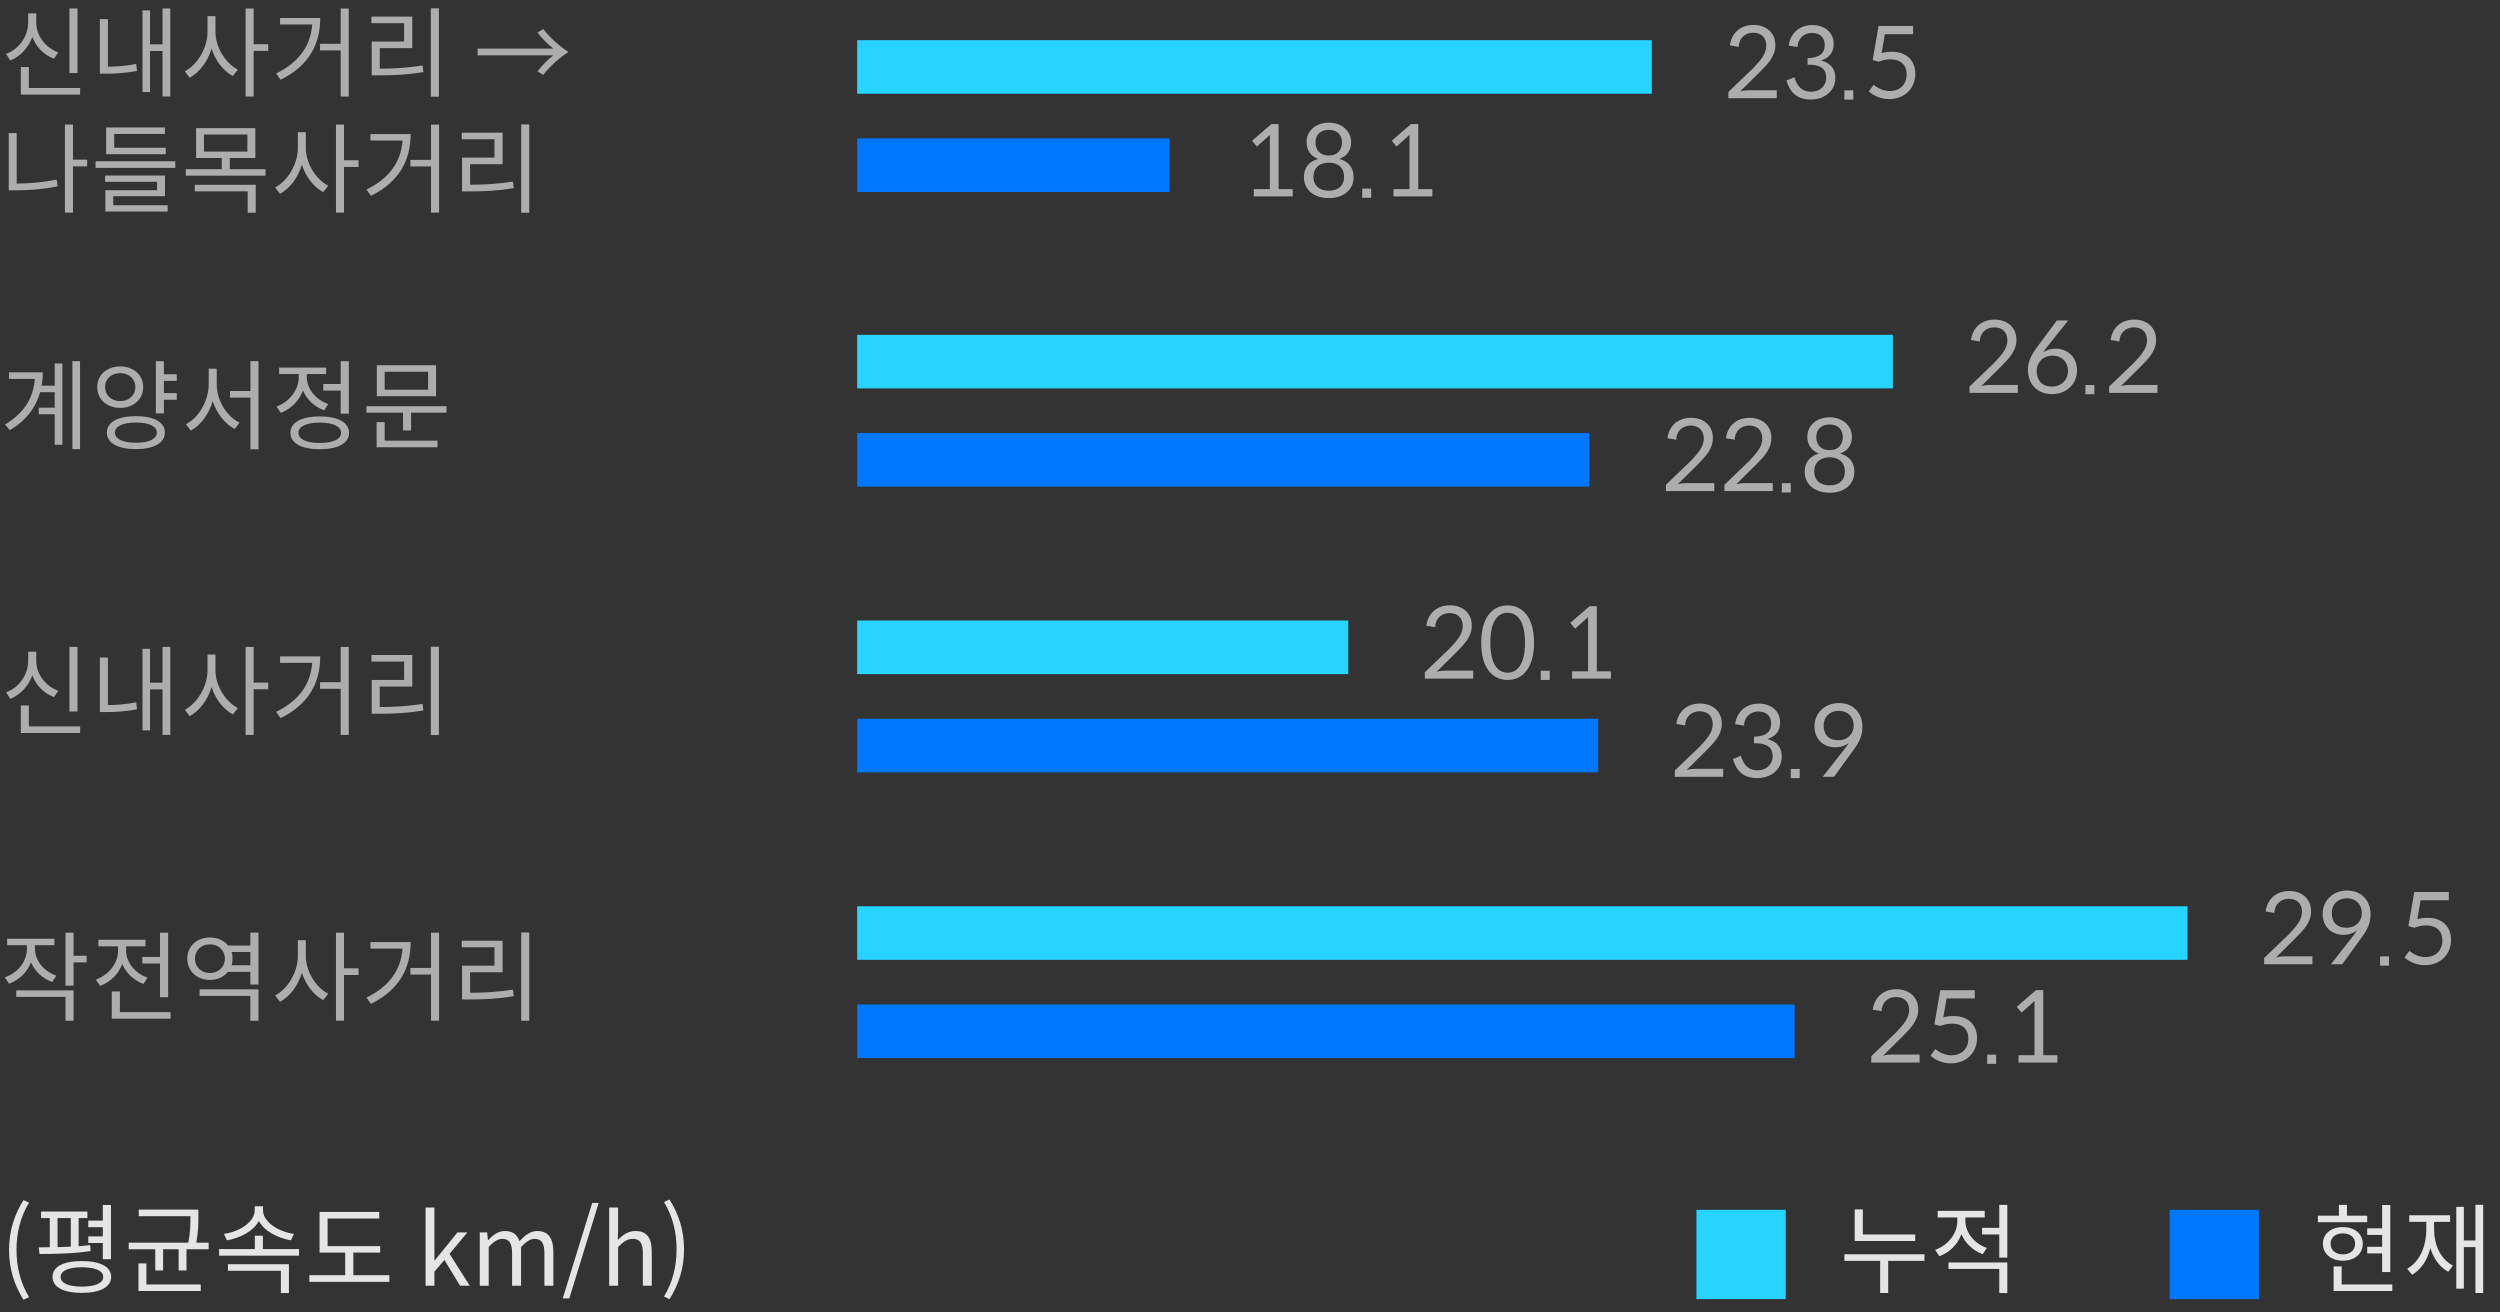 <svg width="280" height="147" viewBox="0 0 280 147" fill="none" xmlns="http://www.w3.org/2000/svg">
<rect x="0" y="0" width="280" height="147" fill="#333333" stroke="none"/>
<path d="M7.777 8.185H8.679V0.947H7.777V8.185ZM6.05 6.579L6.523 5.864C5.071 5.336 4.059 3.983 4.059 2.498V1.497H3.157V2.498C3.157 4.038 2.178 5.479 0.682 6.04L1.155 6.777C2.31 6.293 3.19 5.336 3.619 4.137C4.059 5.281 4.906 6.15 6.05 6.579ZM8.976 10.594V9.857H3.234V7.514H2.332V10.594H8.976ZM19.073 10.803V0.947H18.204V4.962H16.807V1.167H15.96V10.308H16.807V5.71H18.204V10.803H19.073ZM12.088 7.47V2.146H11.186V8.251H11.813C12.88 8.251 14.013 8.196 15.344 7.943L15.256 7.162C14.068 7.393 13.056 7.459 12.088 7.47ZM28.411 5.699H30.039V4.951H28.411V0.958H27.509V10.814H28.411V5.699ZM24.132 3.576V1.805H23.241V3.576C23.241 5.369 22.119 7.25 20.7 7.987L21.239 8.713C22.35 8.097 23.263 6.909 23.692 5.446C24.132 6.81 25.023 7.954 26.079 8.515L26.64 7.8C25.265 7.096 24.132 5.303 24.132 3.576ZM39.058 10.814V0.958H38.156V4.907H35.846V5.644H38.156V10.814H39.058ZM35.868 2.014H31.369V2.74H34.966C34.79 5.05 33.58 6.931 30.929 8.229L31.424 8.933C34.713 7.316 35.868 4.819 35.868 2.014ZM49.156 10.825V0.936H48.254V10.825H49.156ZM42.534 7.69V5.391H46.175V1.86H41.599V2.597H45.262V4.654H41.632V8.438H42.446C44.151 8.438 45.625 8.372 47.418 8.075L47.33 7.338C45.614 7.602 44.151 7.69 42.534 7.69ZM61.977 5.446H53.496V6.194H61.977C61.416 6.634 60.701 7.316 60.195 7.998L60.855 8.383C61.581 7.426 62.692 6.436 63.671 5.82C62.692 5.204 61.581 4.214 60.855 3.257L60.195 3.642C60.701 4.324 61.416 5.006 61.977 5.446ZM8.173 18.633H9.757V17.885H8.173V13.947H7.271V23.814H8.173V18.633ZM1.87 20.558V14.904H0.979V21.317H1.76C3.267 21.317 4.774 21.207 6.457 20.866L6.347 20.118C4.752 20.437 3.289 20.558 1.87 20.558ZM11.89 17.269H18.567V16.543H12.792V15.003H18.468V14.277H11.89V17.269ZM19.634 18.798V18.061H10.702V18.798H19.634ZM18.776 22.989H12.682V21.977H18.479V19.656H11.769V20.36H17.588V21.306H11.802V23.693H18.776V22.989ZM29.742 19.678V18.952H25.738V17.698H28.598V14.354H21.965V17.698H24.836V18.952H20.81V19.678H29.742ZM27.707 16.983H22.845V15.069H27.707V16.983ZM28.642 20.701H21.811V21.427H27.74V23.825H28.642V20.701ZM38.53 18.699H40.158V17.951H38.53V13.958H37.628V23.814H38.53V18.699ZM34.251 16.576V14.805H33.36V16.576C33.36 18.369 32.238 20.25 30.819 20.987L31.358 21.713C32.469 21.097 33.382 19.909 33.811 18.446C34.251 19.81 35.142 20.954 36.198 21.515L36.759 20.8C35.384 20.096 34.251 18.303 34.251 16.576ZM49.178 23.814V13.958H48.276V17.907H45.966V18.644H48.276V23.814H49.178ZM45.988 15.014H41.489V15.74H45.086C44.91 18.05 43.7 19.931 41.049 21.229L41.544 21.933C44.833 20.316 45.988 17.819 45.988 15.014ZM59.275 23.825V13.936H58.373V23.825H59.275ZM52.653 20.69V18.391H56.294V14.86H51.718V15.597H55.381V17.654H51.751V21.438H52.565C54.27 21.438 55.744 21.372 57.537 21.075L57.449 20.338C55.733 20.602 54.27 20.69 52.653 20.69Z" fill="white" fill-opacity="0.6"/>
<rect x="96" y="4.5" width="89" height="6" fill="#27D4FF"/>
<path d="M198.995 11V10.109H195.816C195.541 10.109 195.211 10.153 194.903 10.241L197.158 8.008C198.071 7.095 198.841 6.259 198.841 5.06C198.841 3.63 197.774 2.794 196.399 2.794C195.024 2.794 193.957 3.597 193.748 5.082L194.738 5.247C194.738 4.323 195.42 3.663 196.344 3.663C197.18 3.663 197.796 4.114 197.829 5.082C197.829 6.028 197.213 6.721 196.366 7.623L193.583 10.296V11H198.995ZM200.334 5.104L201.335 5.269C201.335 4.367 202.006 3.685 202.93 3.685C203.777 3.685 204.371 4.136 204.371 5.06C204.371 5.896 203.865 6.479 202.446 6.512V7.238C204.173 7.238 204.536 7.876 204.536 8.745C204.536 9.46 203.975 10.274 202.82 10.274C201.984 10.274 201.489 9.845 201.148 9.141C201.06 8.932 201.005 8.767 200.983 8.646L200.081 9.02C200.466 10.208 201.093 11.143 202.831 11.143C204.338 11.143 205.559 10.197 205.559 8.723C205.559 7.711 205.009 7.04 203.953 6.776C204.833 6.479 205.372 5.951 205.372 4.895C205.372 3.663 204.382 2.805 202.985 2.805C201.61 2.805 200.543 3.641 200.334 5.104ZM207.568 10.12H206.567V11.154H207.568V10.12ZM210.742 5.94L211.105 3.828H214.262V2.904H210.401L209.741 6.721L210.39 6.908C210.863 6.743 211.281 6.644 211.71 6.644C212.865 6.644 213.547 7.26 213.547 8.316C213.547 9.504 212.744 10.197 211.633 10.197C210.973 10.197 210.335 9.9 209.851 9.493L209.312 10.23C209.807 10.703 210.621 11.099 211.589 11.099C213.228 11.099 214.515 9.977 214.515 8.261C214.515 6.853 213.602 5.797 211.897 5.797C211.501 5.797 211.116 5.841 210.742 5.94Z" fill="white" fill-opacity="0.6"/>
<rect x="96" y="15.5" width="35" height="6" fill="#0077FF"/>
<path d="M144.786 22V21.186H143.202V13.893H142.399L140.232 15.763L140.771 16.412L142.234 15.103C142.223 15.18 142.223 15.279 142.223 15.378V21.186H140.43V22H144.786ZM150.008 17.798C150.888 17.479 151.328 16.841 151.328 15.906C151.328 14.718 150.305 13.739 148.831 13.739C147.302 13.739 146.334 14.718 146.334 15.906C146.334 16.83 146.796 17.479 147.632 17.798C146.62 18.073 146.037 18.777 146.037 19.833C146.037 21.274 147.181 22.187 148.831 22.187C150.459 22.187 151.603 21.274 151.603 19.833C151.603 18.777 151.031 18.073 150.008 17.798ZM148.831 14.542C149.821 14.542 150.305 15.169 150.305 15.939C150.305 16.676 149.92 17.413 148.831 17.413C147.72 17.413 147.335 16.676 147.335 15.939C147.335 15.169 147.819 14.542 148.831 14.542ZM148.831 21.362C147.731 21.362 147.104 20.746 147.104 19.822C147.104 18.689 147.907 18.216 148.831 18.216C149.744 18.216 150.536 18.689 150.536 19.822C150.536 20.746 149.931 21.362 148.831 21.362ZM153.568 21.12H152.567V22.154H153.568V21.12ZM160.427 22V21.186H158.843V13.893H158.04L155.873 15.763L156.412 16.412L157.875 15.103C157.864 15.18 157.864 15.279 157.864 15.378V21.186H156.071V22H160.427Z" fill="white" fill-opacity="0.6"/>
<path d="M8.965 50.303V40.447H8.107V50.303H8.965ZM6.985 40.711H6.127V43.197H4.664C4.752 42.702 4.796 42.196 4.796 41.701H1.012V42.438H3.905C3.74 44.539 2.728 46.255 0.572 47.542L1.1 48.18C2.981 47.069 4.026 45.595 4.499 43.923H6.127V45.661H4.345V46.398H6.127V49.808H6.985V40.711ZM18.358 44.022V42.658H19.799V41.921H18.358V40.458H17.456V46.299H18.358V44.77H19.799V44.022H18.358ZM16.037 43.351C16.037 41.987 14.948 41.041 13.463 41.041C11.967 41.041 10.889 41.987 10.889 43.351C10.889 44.726 11.967 45.683 13.463 45.683C14.948 45.683 16.037 44.726 16.037 43.351ZM11.769 43.351C11.769 42.427 12.473 41.789 13.463 41.789C14.442 41.789 15.157 42.427 15.157 43.351C15.157 44.275 14.442 44.924 13.463 44.924C12.473 44.924 11.769 44.275 11.769 43.351ZM15.223 46.607C13.221 46.607 11.967 47.267 11.967 48.455C11.967 49.621 13.221 50.303 15.223 50.303C17.214 50.303 18.468 49.621 18.468 48.455C18.468 47.267 17.214 46.607 15.223 46.607ZM15.223 49.588C13.76 49.588 12.869 49.159 12.869 48.455C12.869 47.74 13.76 47.322 15.223 47.322C16.686 47.322 17.566 47.74 17.566 48.455C17.566 49.159 16.686 49.588 15.223 49.588ZM28.95 50.325V40.447H28.048V43.791H25.76V44.528H28.048V50.325H28.95ZM24.275 43.065V41.294H23.373V43.065C23.373 44.88 22.251 46.805 20.821 47.509L21.371 48.224C22.482 47.641 23.384 46.387 23.824 44.924C24.275 46.299 25.199 47.487 26.299 48.048L26.827 47.333C25.397 46.662 24.275 44.847 24.275 43.065ZM38.156 40.458V43.01H36.209V43.747H38.156V46.332H39.069V40.458H38.156ZM36.308 45.958L36.759 45.254C35.329 44.759 34.361 43.505 34.361 42.24V41.899H36.528V41.173H31.259V41.899H33.459V42.24C33.459 43.648 32.436 45.001 30.973 45.529L31.446 46.244C32.601 45.804 33.503 44.88 33.932 43.736C34.361 44.748 35.208 45.562 36.308 45.958ZM35.813 46.64C33.789 46.64 32.524 47.3 32.524 48.477C32.524 49.654 33.789 50.314 35.813 50.314C37.837 50.314 39.091 49.654 39.091 48.477C39.091 47.3 37.837 46.64 35.813 46.64ZM35.813 49.61C34.306 49.61 33.426 49.192 33.426 48.477C33.426 47.762 34.306 47.333 35.813 47.333C37.32 47.333 38.2 47.762 38.2 48.477C38.2 49.192 37.32 49.61 35.813 49.61ZM42.204 44.374H48.837V40.909H42.204V44.374ZM43.084 41.635H47.946V43.648H43.084V41.635ZM50.003 46.222V45.496H41.038V46.222H45.141V48.213H46.043V46.222H50.003ZM49.002 49.357H43.084V47.278H42.182V50.094H49.002V49.357Z" fill="white" fill-opacity="0.6"/>
<rect x="96" y="37.5" width="116" height="6" fill="#27D4FF"/>
<path d="M225.995 44V43.109H222.816C222.541 43.109 222.211 43.153 221.903 43.241L224.158 41.008C225.071 40.095 225.841 39.259 225.841 38.06C225.841 36.63 224.774 35.794 223.399 35.794C222.024 35.794 220.957 36.597 220.748 38.082L221.738 38.247C221.738 37.323 222.42 36.663 223.344 36.663C224.18 36.663 224.796 37.114 224.829 38.082C224.829 39.028 224.213 39.721 223.366 40.623L220.583 43.296V44H225.995ZM229.204 38.94L231.635 35.893H230.37L228.126 38.918C227.422 39.842 227.125 40.656 227.125 41.371C227.125 43.043 228.192 44.143 229.831 44.143C231.481 44.143 232.625 42.977 232.625 41.481C232.625 39.93 231.525 39.05 230.205 39.05C229.666 39.05 229.215 39.204 228.819 39.468C228.896 39.38 229.017 39.204 229.204 38.94ZM229.809 43.296C228.709 43.296 228.104 42.592 228.104 41.536C228.104 40.623 228.797 39.831 229.875 39.831C230.876 39.831 231.613 40.491 231.613 41.558C231.613 42.559 230.876 43.296 229.809 43.296ZM234.568 43.12H233.567V44.154H234.568V43.12ZM241.636 44V43.109H238.457C238.182 43.109 237.852 43.153 237.544 43.241L239.799 41.008C240.712 40.095 241.482 39.259 241.482 38.06C241.482 36.63 240.415 35.794 239.04 35.794C237.665 35.794 236.598 36.597 236.389 38.082L237.379 38.247C237.379 37.323 238.061 36.663 238.985 36.663C239.821 36.663 240.437 37.114 240.47 38.082C240.47 39.028 239.854 39.721 239.007 40.623L236.224 43.296V44H241.636Z" fill="white" fill-opacity="0.6"/>
<rect x="96" y="48.5" width="82" height="6" fill="#0077FF"/>
<path d="M191.995 55V54.109H188.816C188.541 54.109 188.211 54.153 187.903 54.241L190.158 52.008C191.071 51.095 191.841 50.259 191.841 49.06C191.841 47.63 190.774 46.794 189.399 46.794C188.024 46.794 186.957 47.597 186.748 49.082L187.738 49.247C187.738 48.323 188.42 47.663 189.344 47.663C190.18 47.663 190.796 48.114 190.829 49.082C190.829 50.028 190.213 50.721 189.366 51.623L186.583 54.296V55H191.995ZM198.548 55V54.109H195.369C195.094 54.109 194.764 54.153 194.456 54.241L196.711 52.008C197.624 51.095 198.394 50.259 198.394 49.06C198.394 47.63 197.327 46.794 195.952 46.794C194.577 46.794 193.51 47.597 193.301 49.082L194.291 49.247C194.291 48.323 194.973 47.663 195.897 47.663C196.733 47.663 197.349 48.114 197.382 49.082C197.382 50.028 196.766 50.721 195.919 51.623L193.136 54.296V55H198.548ZM200.568 54.12H199.567V55.154H200.568V54.12ZM206.096 50.798C206.976 50.479 207.416 49.841 207.416 48.906C207.416 47.718 206.393 46.739 204.919 46.739C203.39 46.739 202.422 47.718 202.422 48.906C202.422 49.83 202.884 50.479 203.72 50.798C202.708 51.073 202.125 51.777 202.125 52.833C202.125 54.274 203.269 55.187 204.919 55.187C206.547 55.187 207.691 54.274 207.691 52.833C207.691 51.777 207.119 51.073 206.096 50.798ZM204.919 47.542C205.909 47.542 206.393 48.169 206.393 48.939C206.393 49.676 206.008 50.413 204.919 50.413C203.808 50.413 203.423 49.676 203.423 48.939C203.423 48.169 203.907 47.542 204.919 47.542ZM204.919 54.362C203.819 54.362 203.192 53.746 203.192 52.822C203.192 51.689 203.995 51.216 204.919 51.216C205.832 51.216 206.624 51.689 206.624 52.822C206.624 53.746 206.019 54.362 204.919 54.362Z" fill="white" fill-opacity="0.6"/>
<path d="M7.777 79.685H8.679V72.447H7.777V79.685ZM6.05 78.079L6.523 77.364C5.071 76.836 4.059 75.483 4.059 73.998V72.997H3.157V73.998C3.157 75.538 2.178 76.979 0.682 77.54L1.155 78.277C2.31 77.793 3.19 76.836 3.619 75.637C4.059 76.781 4.906 77.65 6.05 78.079ZM8.976 82.094V81.357H3.234V79.014H2.332V82.094H8.976ZM19.073 82.303V72.447H18.204V76.462H16.807V72.667H15.96V81.808H16.807V77.21H18.204V82.303H19.073ZM12.088 78.97V73.646H11.186V79.751H11.813C12.88 79.751 14.013 79.696 15.344 79.443L15.256 78.662C14.068 78.893 13.056 78.959 12.088 78.97ZM28.411 77.199H30.039V76.451H28.411V72.458H27.509V82.314H28.411V77.199ZM24.132 75.076V73.305H23.241V75.076C23.241 76.869 22.119 78.75 20.7 79.487L21.239 80.213C22.35 79.597 23.263 78.409 23.692 76.946C24.132 78.31 25.023 79.454 26.079 80.015L26.64 79.3C25.265 78.596 24.132 76.803 24.132 75.076ZM39.058 82.314V72.458H38.156V76.407H35.846V77.144H38.156V82.314H39.058ZM35.868 73.514H31.369V74.24H34.966C34.79 76.55 33.58 78.431 30.929 79.729L31.424 80.433C34.713 78.816 35.868 76.319 35.868 73.514ZM49.156 82.325V72.436H48.254V82.325H49.156ZM42.534 79.19V76.891H46.175V73.36H41.599V74.097H45.262V76.154H41.632V79.938H42.446C44.151 79.938 45.625 79.872 47.418 79.575L47.33 78.838C45.614 79.102 44.151 79.19 42.534 79.19Z" fill="white" fill-opacity="0.6"/>
<rect x="96" y="69.5" width="55" height="6" fill="#27D4FF"/>
<path d="M164.995 76V75.109H161.816C161.541 75.109 161.211 75.153 160.903 75.241L163.158 73.008C164.071 72.095 164.841 71.259 164.841 70.06C164.841 68.63 163.774 67.794 162.399 67.794C161.024 67.794 159.957 68.597 159.748 70.082L160.738 70.247C160.738 69.323 161.42 68.663 162.344 68.663C163.18 68.663 163.796 69.114 163.829 70.082C163.829 71.028 163.213 71.721 162.366 72.623L159.583 75.296V76H164.995ZM171.812 71.985C171.812 69.114 170.514 67.805 168.853 67.805C167.181 67.805 165.894 69.114 165.894 71.985C165.894 74.845 167.181 76.154 168.853 76.154C170.514 76.154 171.812 74.845 171.812 71.985ZM170.8 71.985C170.8 74.493 169.876 75.34 168.853 75.34C167.83 75.34 166.917 74.493 166.917 71.985C166.917 69.466 167.83 68.63 168.853 68.63C169.876 68.63 170.8 69.466 170.8 71.985ZM173.568 75.12H172.567V76.154H173.568V75.12ZM180.427 76V75.186H178.843V67.893H178.04L175.873 69.763L176.412 70.412L177.875 69.103C177.864 69.18 177.864 69.279 177.864 69.378V75.186H176.071V76H180.427Z" fill="white" fill-opacity="0.6"/>
<rect x="96" y="80.5" width="83" height="6" fill="#0077FF"/>
<path d="M192.995 87V86.109H189.816C189.541 86.109 189.211 86.153 188.903 86.241L191.158 84.008C192.071 83.095 192.841 82.259 192.841 81.06C192.841 79.63 191.774 78.794 190.399 78.794C189.024 78.794 187.957 79.597 187.748 81.082L188.738 81.247C188.738 80.323 189.42 79.663 190.344 79.663C191.18 79.663 191.796 80.114 191.829 81.082C191.829 82.028 191.213 82.721 190.366 83.623L187.583 86.296V87H192.995ZM194.334 81.104L195.335 81.269C195.335 80.367 196.006 79.685 196.93 79.685C197.777 79.685 198.371 80.136 198.371 81.06C198.371 81.896 197.865 82.479 196.446 82.512V83.238C198.173 83.238 198.536 83.876 198.536 84.745C198.536 85.46 197.975 86.274 196.82 86.274C195.984 86.274 195.489 85.845 195.148 85.141C195.06 84.932 195.005 84.767 194.983 84.646L194.081 85.02C194.466 86.208 195.093 87.143 196.831 87.143C198.338 87.143 199.559 86.197 199.559 84.723C199.559 83.711 199.009 83.04 197.953 82.776C198.833 82.479 199.372 81.951 199.372 80.895C199.372 79.663 198.382 78.805 196.985 78.805C195.61 78.805 194.543 79.641 194.334 81.104ZM201.568 86.12H200.567V87.154H201.568V86.12ZM206.656 83.799L204.148 87H205.413L207.624 83.953C208.24 83.106 208.592 82.369 208.592 81.412C208.592 79.839 207.547 78.739 205.963 78.739C204.357 78.739 203.224 79.894 203.224 81.335C203.224 82.864 204.28 83.7 205.545 83.7C206.15 83.7 206.667 83.524 207.096 83.183C207.019 83.282 206.887 83.491 206.656 83.799ZM204.247 81.258C204.247 80.279 204.929 79.608 205.952 79.608C206.898 79.608 207.613 80.235 207.613 81.291C207.613 82.138 206.975 82.908 205.875 82.908C204.863 82.908 204.247 82.325 204.247 81.258Z" fill="white" fill-opacity="0.6"/>
<path d="M8.239 107.791H9.702V107.043H8.239V104.458H7.337V110.398H8.239V107.791ZM5.852 109.98L6.314 109.276C4.862 108.77 3.916 107.56 3.916 106.251V105.866H6.094V105.14H0.803V105.866H3.014V106.262C3.014 107.681 2.035 108.935 0.539 109.463L1.012 110.178C2.167 109.749 3.047 108.88 3.476 107.78C3.905 108.792 4.752 109.595 5.852 109.98ZM8.239 110.926H1.815V111.652H7.337V114.325H8.239V110.926ZM17.918 104.458V107.175H15.938V107.912H17.918V111.685H18.831V104.458H17.918ZM16.07 110.2L16.521 109.496C15.091 109.001 14.123 107.747 14.123 106.471V105.987H16.29V105.25H11.021V105.987H13.221V106.482C13.221 107.879 12.198 109.188 10.735 109.716L11.208 110.42C12.363 109.991 13.265 109.111 13.694 107.967C14.123 108.979 14.97 109.804 16.07 110.2ZM19.106 114.094V113.357H13.43V111.047H12.517V114.094H19.106ZM28.95 110.266V104.447L28.037 104.458V105.899H25.551C25.078 105.338 24.385 104.997 23.505 104.997C22.053 104.997 20.975 105.987 20.975 107.362C20.975 108.759 22.053 109.749 23.505 109.749C24.385 109.749 25.067 109.408 25.54 108.847H28.037V110.266H28.95ZM23.505 108.979C22.548 108.979 21.833 108.297 21.833 107.362C21.833 106.438 22.548 105.767 23.505 105.767C24.473 105.767 25.188 106.438 25.188 107.362C25.188 108.297 24.473 108.979 23.505 108.979ZM28.037 106.625V108.11H25.936C26.013 107.901 26.046 107.648 26.046 107.362C26.046 107.087 26.013 106.834 25.936 106.625H28.037ZM28.95 110.805H22.35V111.542H28.037V114.325H28.95V110.805ZM38.53 109.199H40.158V108.451H38.53V104.458H37.628V114.314H38.53V109.199ZM34.251 107.076V105.305H33.36V107.076C33.36 108.869 32.238 110.75 30.819 111.487L31.358 112.213C32.469 111.597 33.382 110.409 33.811 108.946C34.251 110.31 35.142 111.454 36.198 112.015L36.759 111.3C35.384 110.596 34.251 108.803 34.251 107.076ZM49.178 114.314V104.458H48.276V108.407H45.966V109.144H48.276V114.314H49.178ZM45.988 105.514H41.489V106.24H45.086C44.91 108.55 43.7 110.431 41.049 111.729L41.544 112.433C44.833 110.816 45.988 108.319 45.988 105.514ZM59.275 114.325V104.436H58.373V114.325H59.275ZM52.653 111.19V108.891H56.294V105.36H51.718V106.097H55.381V108.154H51.751V111.938H52.565C54.27 111.938 55.744 111.872 57.537 111.575L57.449 110.838C55.733 111.102 54.27 111.19 52.653 111.19Z" fill="white" fill-opacity="0.6"/>
<rect x="96" y="101.5" width="149" height="6" fill="#27D4FF"/>
<path d="M258.995 108V107.109H255.816C255.541 107.109 255.211 107.153 254.903 107.241L257.158 105.008C258.071 104.095 258.841 103.259 258.841 102.06C258.841 100.63 257.774 99.794 256.399 99.794C255.024 99.794 253.957 100.597 253.748 102.082L254.738 102.247C254.738 101.323 255.42 100.663 256.344 100.663C257.18 100.663 257.796 101.114 257.829 102.082C257.829 103.028 257.213 103.721 256.366 104.623L253.583 107.296V108H258.995ZM263.568 104.799L261.06 108H262.325L264.536 104.953C265.152 104.106 265.504 103.369 265.504 102.412C265.504 100.839 264.459 99.739 262.875 99.739C261.269 99.739 260.136 100.894 260.136 102.335C260.136 103.864 261.192 104.7 262.457 104.7C263.062 104.7 263.579 104.524 264.008 104.183C263.931 104.282 263.799 104.491 263.568 104.799ZM261.159 102.258C261.159 101.279 261.841 100.608 262.864 100.608C263.81 100.608 264.525 101.235 264.525 102.291C264.525 103.138 263.887 103.908 262.787 103.908C261.775 103.908 261.159 103.325 261.159 102.258ZM267.568 107.12H266.567V108.154H267.568V107.12ZM270.742 102.94L271.105 100.828H274.262V99.904H270.401L269.741 103.721L270.39 103.908C270.863 103.743 271.281 103.644 271.71 103.644C272.865 103.644 273.547 104.26 273.547 105.316C273.547 106.504 272.744 107.197 271.633 107.197C270.973 107.197 270.335 106.9 269.851 106.493L269.312 107.23C269.807 107.703 270.621 108.099 271.589 108.099C273.228 108.099 274.515 106.977 274.515 105.261C274.515 103.853 273.602 102.797 271.897 102.797C271.501 102.797 271.116 102.841 270.742 102.94Z" fill="white" fill-opacity="0.6"/>
<rect x="96" y="112.5" width="105" height="6" fill="#0077FF"/>
<path d="M214.995 119V118.109H211.816C211.541 118.109 211.211 118.153 210.903 118.241L213.158 116.008C214.071 115.095 214.841 114.259 214.841 113.06C214.841 111.63 213.774 110.794 212.399 110.794C211.024 110.794 209.957 111.597 209.748 113.082L210.738 113.247C210.738 112.323 211.42 111.663 212.344 111.663C213.18 111.663 213.796 112.114 213.829 113.082C213.829 114.028 213.213 114.721 212.366 115.623L209.583 118.296V119H214.995ZM217.654 113.94L218.017 111.828H221.174V110.904H217.313L216.653 114.721L217.302 114.908C217.775 114.743 218.193 114.644 218.622 114.644C219.777 114.644 220.459 115.26 220.459 116.316C220.459 117.504 219.656 118.197 218.545 118.197C217.885 118.197 217.247 117.9 216.763 117.493L216.224 118.23C216.719 118.703 217.533 119.099 218.501 119.099C220.14 119.099 221.427 117.977 221.427 116.261C221.427 114.853 220.514 113.797 218.809 113.797C218.413 113.797 218.028 113.841 217.654 113.94ZM223.568 118.12H222.567V119.154H223.568V118.12ZM230.427 119V118.186H228.843V110.893H228.04L225.873 112.763L226.412 113.412L227.875 112.103C227.864 112.18 227.864 112.279 227.864 112.378V118.186H226.071V119H230.427Z" fill="white" fill-opacity="0.6"/>
<path d="M2.629 145.573L3.256 145.276C2.288 143.681 1.848 141.91 1.848 139.985C1.848 138.06 2.288 136.289 3.256 134.694L2.629 134.408C1.617 136.047 1.012 137.829 1.012 139.985C1.012 142.152 1.617 143.934 2.629 145.573ZM9.888 139.215H11.516V141.03H12.429V134.958H11.516V136.707H9.888V137.444H11.516V138.478H9.888V139.215ZM10.152 140.117L10.097 139.446C9.69 139.501 9.25 139.545 8.81 139.578V136.421H9.789V135.695H4.597V136.421H5.576V139.688C5.356 139.699 5.147 139.699 4.938 139.699H4.333L4.432 140.447C6.027 140.447 8.249 140.414 10.152 140.117ZM6.445 139.677V136.421H7.93V139.622C7.435 139.655 6.929 139.666 6.445 139.677ZM9.173 141.239C7.094 141.239 5.884 141.866 5.884 143.01C5.884 144.154 7.094 144.803 9.173 144.803C11.208 144.803 12.451 144.154 12.451 143.01C12.451 141.866 11.208 141.239 9.173 141.239ZM9.173 144.099C7.666 144.099 6.786 143.714 6.786 143.01C6.786 142.339 7.666 141.932 9.173 141.932C10.68 141.932 11.56 142.339 11.56 143.01C11.56 143.714 10.68 144.099 9.173 144.099ZM23.373 139.919V139.182H21.987C22.218 137.95 22.218 137.026 22.218 136.223V135.475H15.541V136.212H21.327V136.223C21.327 137.026 21.338 137.939 21.085 139.182H14.419V139.919H17.389V142.295H18.269V139.919H20.007V142.295H20.887V139.919H23.373ZM22.482 143.857H16.399V141.503H15.508V144.594H22.482V143.857ZM32.579 138.918L32.92 138.192C31.16 137.961 29.455 136.85 29.455 135.541V135.101H28.531V135.541C28.531 136.85 26.837 137.961 25.077 138.192L25.418 138.918C26.925 138.654 28.377 137.895 28.993 136.751C29.609 137.895 31.083 138.654 32.579 138.918ZM33.492 140.634V139.897H29.444V138.401H28.542V139.897H24.538V140.634H33.492ZM32.359 141.591H25.528V142.328H31.457V144.825H32.359V141.591ZM43.611 143.571V142.823H39.574V140.293H42.577V139.567H36.692V136.476H42.478V135.739H35.79V140.293H38.661V142.823H34.646V143.571H43.611ZM48.655 135.244H47.665V144H48.655V142.427L49.777 141.118L51.526 144H52.615L50.349 140.425L52.351 138.027H51.24L48.677 141.184H48.655V135.244ZM54.56 138.027H53.735V144H54.736V139.666C55.275 139.061 55.781 138.753 56.243 138.753C57.002 138.753 57.354 139.204 57.354 140.348V144H58.355V139.666C58.916 139.061 59.422 138.753 59.862 138.753C60.621 138.753 60.973 139.204 60.973 140.348V144H61.974V140.216C61.974 138.665 61.402 137.873 60.159 137.873C59.411 137.873 58.806 138.346 58.19 139.017C57.937 138.313 57.464 137.873 56.54 137.873C55.825 137.873 55.198 138.324 54.681 138.896H54.648L54.56 138.027ZM67.053 134.727H66.327L63.027 145.419H63.764L67.053 134.727ZM69.227 135.244H68.226V144H69.227V139.666C69.832 139.061 70.25 138.753 70.866 138.753C71.658 138.753 71.999 139.204 71.999 140.348V144H73V140.216C73 138.665 72.461 137.873 71.174 137.873C70.349 137.873 69.755 138.313 69.194 138.874L69.227 137.642V135.244ZM74.368 145.21L74.984 145.507C76.007 143.868 76.612 142.086 76.612 139.919C76.612 137.763 76.007 135.981 74.984 134.342L74.368 134.628C75.337 136.223 75.776 137.994 75.776 139.919C75.776 141.844 75.337 143.615 74.368 145.21Z" fill="white" fill-opacity="0.87"/>
<rect x="190" y="135.5" width="10" height="10" fill="#27D4FF"/>
<path d="M207.727 138.995H214.503V138.258H208.64V135.453H207.727V138.995ZM211.478 141.217H215.537V140.48H206.572V141.217H210.576V144.814H211.478V141.217ZM224.82 140.854V134.947H223.918V137.521H221.993V138.258H223.918V140.854H224.82ZM222.07 140.469L222.521 139.765C221.091 139.27 220.123 138.016 220.123 136.751V136.355H222.29V135.618H217.021V136.355H219.221V136.751C219.221 138.159 218.198 139.457 216.735 139.985L217.208 140.7C218.363 140.271 219.254 139.38 219.683 138.236C220.123 139.259 220.97 140.073 222.07 140.469ZM224.82 141.393H218.231V142.119H223.918V144.825H224.82V141.393Z" fill="white" fill-opacity="0.87"/>
<rect x="243" y="135.5" width="10" height="10" fill="#0077FF"/>
<path d="M259.605 136.883H265.127V136.157H262.861V134.947H261.959V136.157H259.605V136.883ZM266.799 134.958V137.576H265.127V138.313H266.799V139.644H265.127V140.381H266.799V142.471H267.712V134.958H266.799ZM264.632 139.303C264.632 138.181 263.708 137.433 262.399 137.433C261.09 137.433 260.166 138.181 260.166 139.303C260.166 140.436 261.09 141.195 262.399 141.195C263.708 141.195 264.632 140.436 264.632 139.303ZM261.024 139.303C261.024 138.599 261.563 138.137 262.399 138.137C263.235 138.137 263.774 138.599 263.774 139.303C263.774 140.007 263.235 140.491 262.399 140.491C261.563 140.491 261.024 140.007 261.024 139.303ZM267.943 144.594V143.857H262.267V141.833H261.365V144.594H267.943ZM278.117 144.814V134.936H277.248V138.929H275.95V135.167H275.103V144.33H275.95V139.677H277.248V144.814H278.117ZM272.617 137.62V136.85H274.41V136.113H269.834V136.85H271.748V137.62C271.748 139.611 271.011 141.305 269.603 142.097L270.153 142.779C271.176 142.163 271.858 141.151 272.199 139.776C272.551 140.964 273.233 141.899 274.201 142.438L274.729 141.745C273.321 141.008 272.617 139.435 272.617 137.62Z" fill="white" fill-opacity="0.87"/>
</svg>
